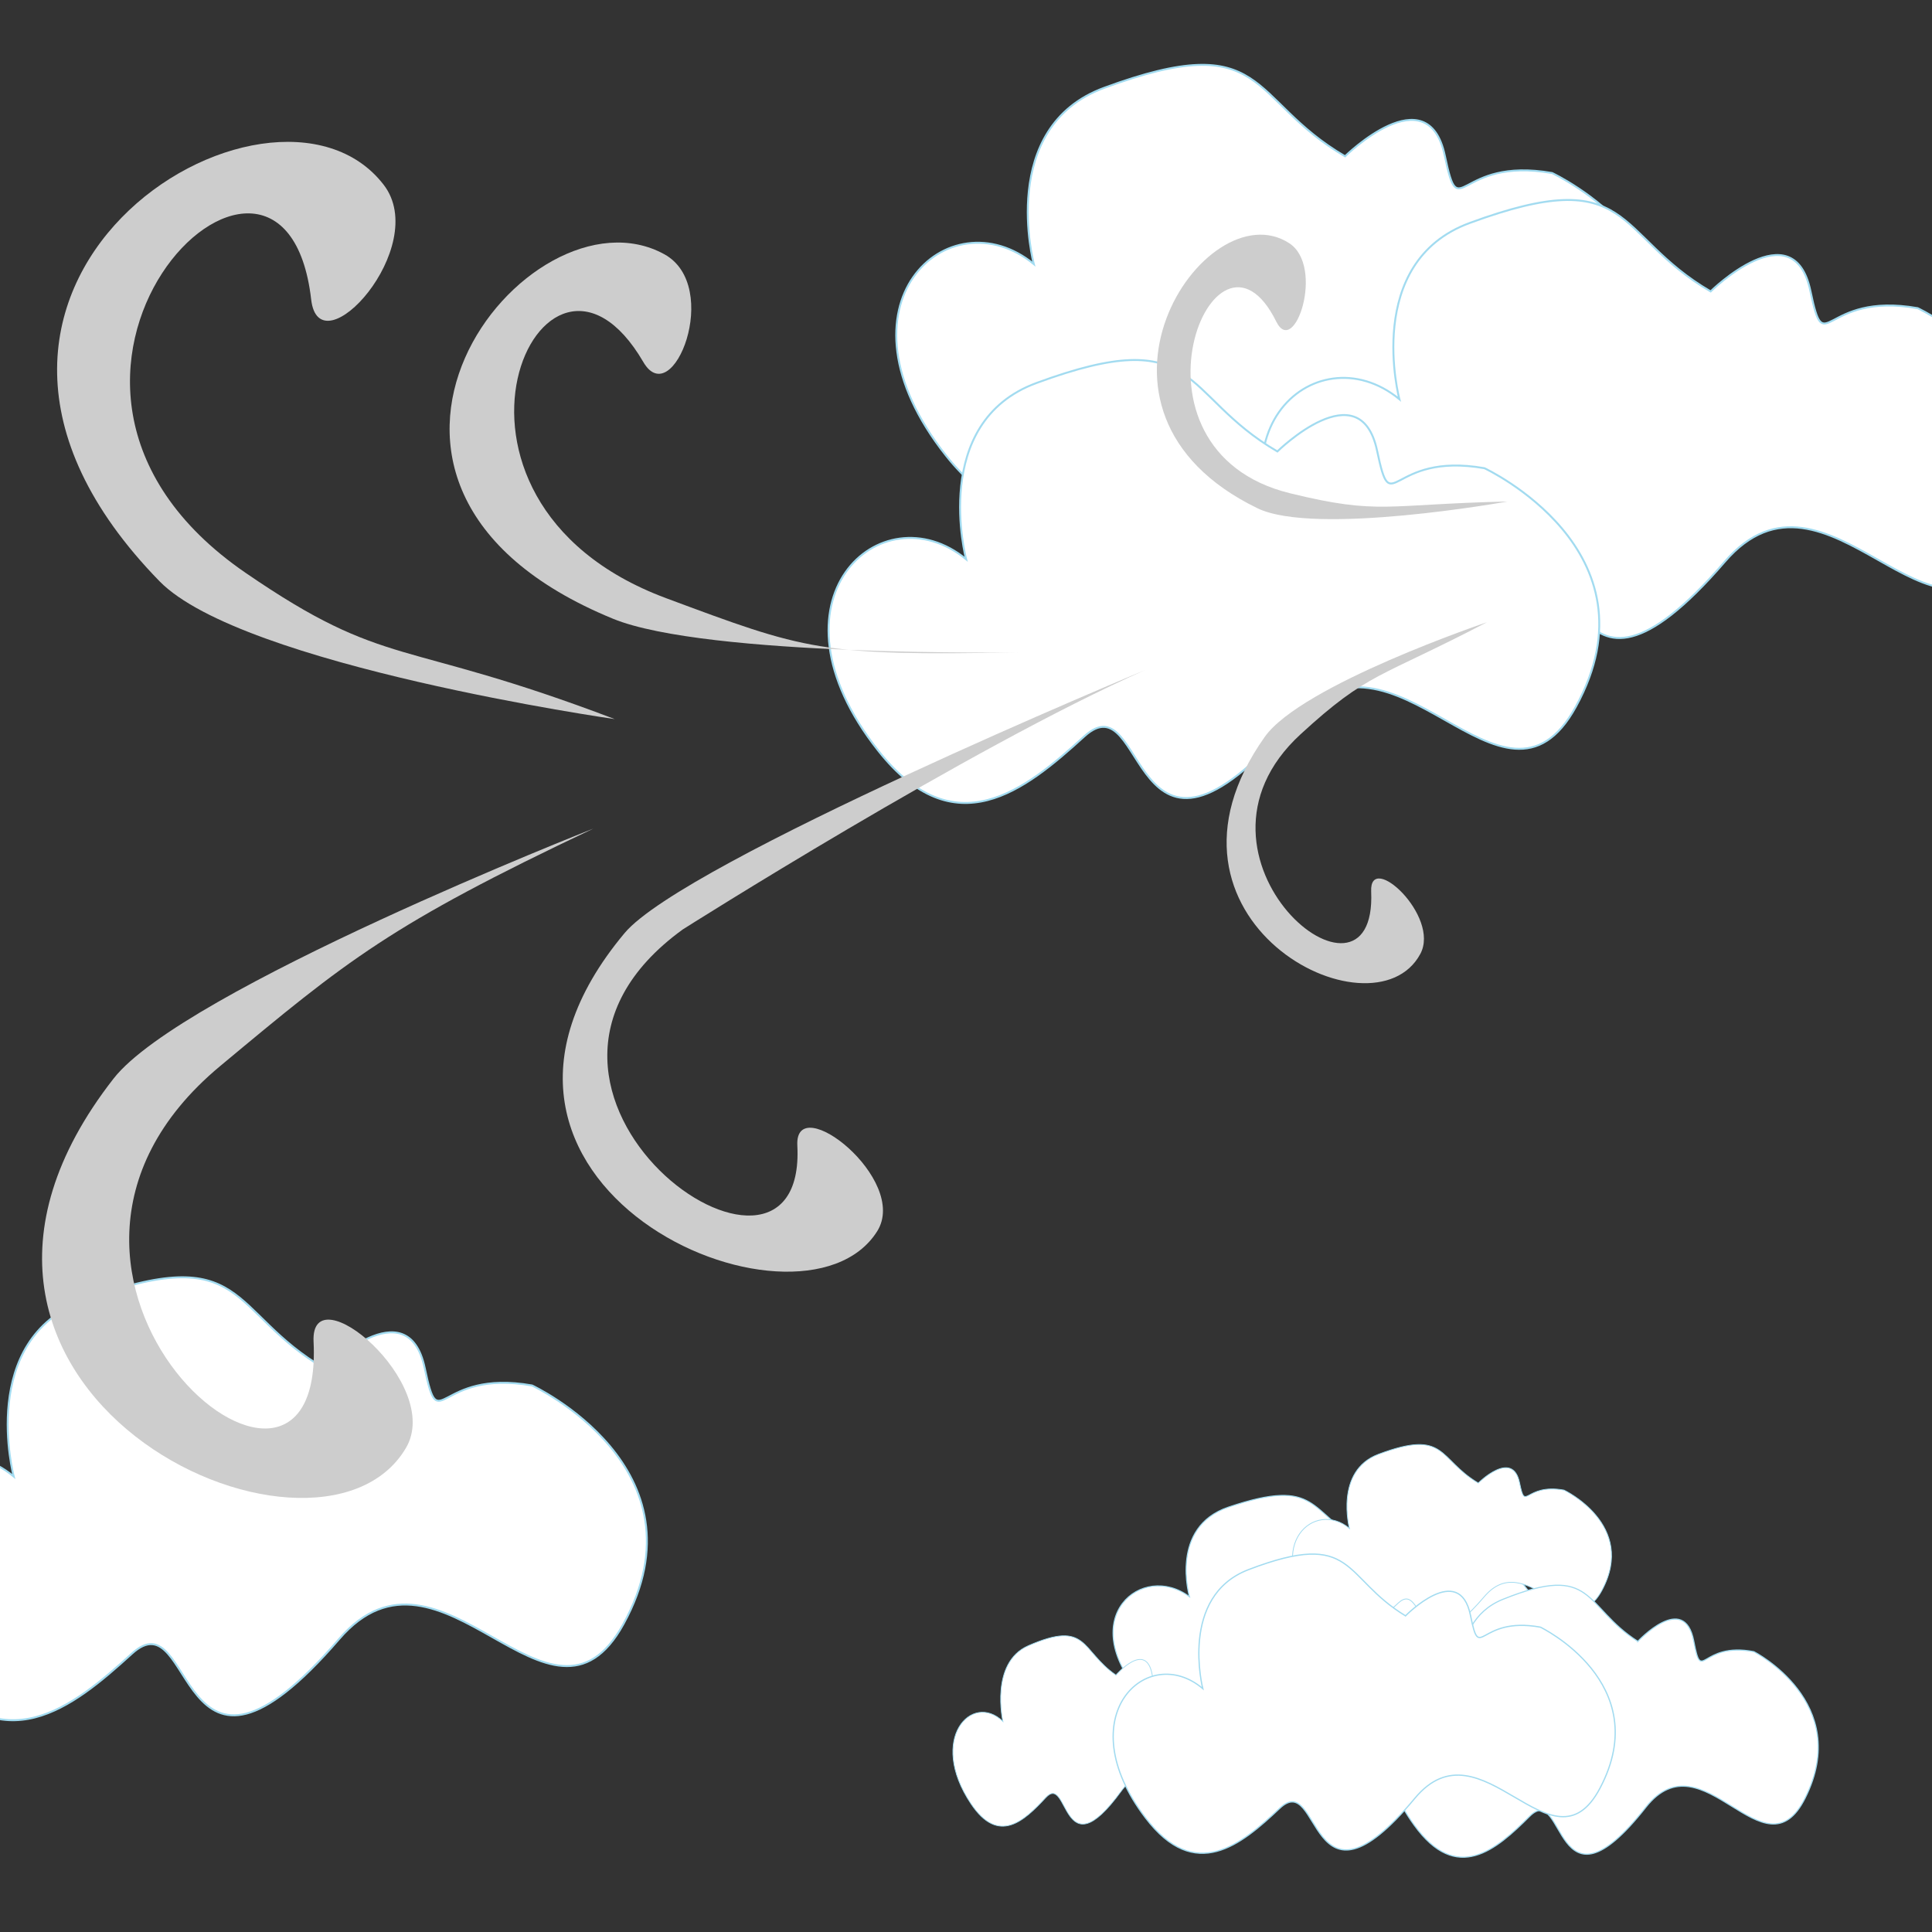 <?xml version="1.0" encoding="UTF-8" standalone="no"?>
<!-- Created with Inkscape (http://www.inkscape.org/) -->

<svg
   xmlns:dc="http://purl.org/dc/elements/1.1/"
   xmlns:cc="http://creativecommons.org/ns#"
   xmlns:rdf="http://www.w3.org/1999/02/22-rdf-syntax-ns#"
   xmlns:svg="http://www.w3.org/2000/svg"
   xmlns="http://www.w3.org/2000/svg"
   xmlns:sodipodi="http://sodipodi.sourceforge.net/DTD/sodipodi-0.dtd"
   xmlns:inkscape="http://www.inkscape.org/namespaces/inkscape"
   width="1000"
   height="1000"
   viewBox="0 0 1000 1000"
   id="svg4212"
   version="1.1"
   inkscape:version="0.91 r13725"
   sodipodi:docname="viento.svg">
  <rect x="0" y="0" width="1000" height="1000" fill="#333333" stroke="none"/>
  <defs
     id="defs4214" />
  <sodipodi:namedview
     id="base"
     pagecolor="#ffffff"
     bordercolor="#666666"
     borderopacity="1.0"
     inkscape:pageopacity="0.0"
     inkscape:pageshadow="2"
     inkscape:zoom="0.49497475"
     inkscape:cx="431.76033"
     inkscape:cy="595.78097"
     inkscape:document-units="px"
     inkscape:current-layer="layer2"
     showgrid="false"
     units="px"
     inkscape:window-width="1600"
     inkscape:window-height="838"
     inkscape:window-x="-8"
     inkscape:window-y="-8"
     inkscape:window-maximized="1" />
  <g
     inkscape:groupmode="layer"
     id="layer2"
     inkscape:label="Capa 2">
    <path
       style="fill:#ffffff;fill-opacity:1;fill-rule:evenodd;stroke:#a2dbf0;stroke-width:1px;stroke-linecap:butt;stroke-linejoin:miter;stroke-opacity:1"
       d="m 696.201,80.89 c -50.622,-29.498 -39.508,-66.818 -124.75,-35.41 -55.269,20.364 -36.354,91.183 -36.354,91.183 -43.874,-35.931 -107.275,20.922 -45.482,99.099 39.414,49.864 75.718,20.827 106.603,-7.364 33.021,-30.14 22.227,91.166 107.32,-7.612 52.958,-61.475 109.243,61.318 147.166,-7.776 44.344,-80.793 -47.321,-123.444 -47.321,-123.444 -49.743,-8.755 -47.751,28.156 -55.556,-8.99 -8.795,-41.853 -51.626,0.315 -51.626,0.315 z"
       id="path4809"
       inkscape:connector-curvature="0"
       sodipodi:nodetypes="cssssssssc" />
    <path
       style="fill:#ffffff;fill-opacity:1;fill-rule:evenodd;stroke:#a2dbf0;stroke-width:1px;stroke-linecap:butt;stroke-linejoin:miter;stroke-opacity:1"
       d="m 885.42,150.838 c -50.622,-29.498 -39.508,-66.818 -124.75,-35.41 -55.269,20.364 -36.354,91.183 -36.354,91.183 -43.874,-35.931 -107.275,20.922 -45.482,99.099 39.414,49.864 75.718,20.827 106.603,-7.364 33.021,-30.14 22.227,91.166 107.32,-7.612 52.958,-61.475 109.243,61.318 147.166,-7.776 44.344,-80.793 -47.321,-123.444 -47.321,-123.444 -49.743,-8.755 -47.751,28.156 -55.556,-8.99 -8.795,-41.853 -51.626,0.315 -51.626,0.315 z"
       id="path4809-7"
       inkscape:connector-curvature="0"
       sodipodi:nodetypes="cssssssssc" />
    <path
       style="fill:#ffffff;fill-opacity:1;fill-rule:evenodd;stroke:#a2dbf0;stroke-width:1px;stroke-linecap:butt;stroke-linejoin:miter;stroke-opacity:1"
       d="m 661.166,233.67 c -50.622,-29.498 -39.508,-66.818 -124.75,-35.41 -55.269,20.364 -36.354,91.183 -36.354,91.183 -43.874,-35.931 -107.275,20.922 -45.482,99.099 39.414,49.864 75.718,20.827 106.603,-7.364 33.021,-30.14 22.227,91.166 107.32,-7.612 52.958,-61.475 109.243,61.318 147.166,-7.776 44.344,-80.793 -47.321,-123.444 -47.321,-123.444 -49.743,-8.755 -47.751,28.156 -55.556,-8.99 -8.795,-41.853 -51.626,0.315 -51.626,0.315 z"
       id="path4809-5"
       inkscape:connector-curvature="0"
       sodipodi:nodetypes="cssssssssc" />
    <path
       style="fill:#ffffff;fill-opacity:1;fill-rule:evenodd;stroke:#a2dbf0;stroke-width:0.532px;stroke-linecap:butt;stroke-linejoin:miter;stroke-opacity:1"
       d="m 705.152,798.086 c -28.119,-15.001 -21.946,-33.981 -69.296,-18.008 -30.701,10.356 -20.194,46.372 -20.194,46.372 -24.371,-18.273 -59.589,10.64 -25.264,50.398 21.894,25.359 42.06,10.592 59.216,-3.745 18.342,-15.328 12.347,46.363 59.614,-3.871 29.417,-31.264 60.682,31.184 81.748,-3.955 24.632,-41.088 -26.286,-62.778 -26.286,-62.778 -27.631,-4.452 -26.525,14.319 -30.861,-4.572 -4.885,-21.285 -28.677,0.16 -28.677,0.16 z"
       id="path4809-2"
       inkscape:connector-curvature="0"
       sodipodi:nodetypes="cssssssssc" />
    <path
       style="fill:#ffffff;fill-opacity:1;fill-rule:evenodd;stroke:#a2dbf0;stroke-width:0.417px;stroke-linecap:butt;stroke-linejoin:miter;stroke-opacity:1"
       d="m 765.152,767.619 c -20.955,-12.417 -16.355,-28.126 -51.641,-14.905 -22.879,8.572 -15.049,38.382 -15.049,38.382 -18.162,-15.124 -44.407,8.807 -18.828,41.714 16.316,20.989 31.344,8.767 44.129,-3.1 13.669,-12.687 9.201,38.375 44.426,-3.204 21.922,-25.877 45.222,25.811 60.92,-3.273 18.357,-34.008 -19.589,-51.962 -19.589,-51.962 -20.591,-3.685 -19.767,11.852 -22.998,-3.784 -3.641,-17.617 -21.371,0.133 -21.371,0.133 z"
       id="path4809-23"
       inkscape:connector-curvature="0"
       sodipodi:nodetypes="cssssssssc" />
    <path
       style="fill:#ffffff;fill-opacity:1;fill-rule:evenodd;stroke:#a2dbf0;stroke-width:0.587px;stroke-linecap:butt;stroke-linejoin:miter;stroke-opacity:1"
       d="m 847.745,849.574 c -28.369,-18.113 -22.141,-41.03 -69.911,-21.744 -30.973,12.505 -20.373,55.992 -20.373,55.992 -24.587,-22.064 -60.118,12.848 -25.489,60.853 22.088,30.619 42.433,12.789 59.741,-4.522 18.505,-18.508 12.456,55.981 60.143,-4.674 29.678,-37.749 61.221,37.653 82.473,-4.775 24.851,-49.612 -26.519,-75.802 -26.519,-75.802 -27.876,-5.376 -26.76,17.29 -31.134,-5.521 -4.929,-25.7 -28.931,0.193 -28.931,0.193 z"
       id="path4809-4"
       inkscape:connector-curvature="0"
       sodipodi:nodetypes="cssssssssc" />
    <path
       style="fill:#ffffff;fill-opacity:1;fill-rule:evenodd;stroke:#a2dbf0;stroke-width:1px;stroke-linecap:butt;stroke-linejoin:miter;stroke-opacity:1"
       d="m 168.212,708.442 c -50.622,-29.498 -39.508,-66.818 -124.75,-35.41 -55.269,20.364 -36.354,91.183 -36.354,91.183 -43.874,-35.931 -107.275,20.922 -45.482,99.099 39.414,49.864 75.718,20.827 106.603,-7.364 33.021,-30.14 22.227,91.166 107.32,-7.612 52.958,-61.475 109.243,61.318 147.166,-7.776 44.344,-80.793 -47.321,-123.444 -47.321,-123.444 -49.743,-8.755 -47.751,28.156 -55.556,-8.99 -8.795,-41.853 -51.626,0.315 -51.626,0.315 z"
       id="path4809-71"
       inkscape:connector-curvature="0"
       sodipodi:nodetypes="cssssssssc" />
    <path
       style="fill:#ffffff;fill-opacity:1;fill-rule:evenodd;stroke:#a2dbf0;stroke-width:0.395px;stroke-linecap:butt;stroke-linejoin:miter;stroke-opacity:1"
       d="m 577.622,867.024 c -18.394,-12.679 -14.356,-28.721 -45.33,-15.221 -20.083,8.753 -13.21,39.194 -13.21,39.194 -15.942,-15.445 -38.98,8.993 -16.527,42.597 14.322,21.433 27.513,8.952 38.736,-3.165 11.999,-12.956 8.077,39.187 38.996,-3.272 19.243,-26.424 39.695,26.357 53.475,-3.343 16.113,-34.728 -17.195,-53.061 -17.195,-53.061 -18.075,-3.763 -17.351,12.103 -20.187,-3.864 -3.196,-17.99 -18.759,0.135 -18.759,0.135 z"
       id="path4809-1"
       inkscape:connector-curvature="0"
       sodipodi:nodetypes="cssssssssc" />
    <path
       style="fill:#ffffff;fill-opacity:1;fill-rule:evenodd;stroke:#a2dbf0;stroke-width:0.663px;stroke-linecap:butt;stroke-linejoin:miter;stroke-opacity:1"
       d="m 727.495,836.354 c -32.974,-19.923 -25.735,-45.13 -81.26,-23.917 -36.001,13.754 -23.68,61.587 -23.68,61.587 -28.578,-24.268 -69.877,14.131 -29.626,66.933 25.674,33.679 49.321,14.067 69.439,-4.974 21.509,-20.357 14.478,61.575 69.906,-5.141 34.496,-41.521 71.159,41.415 95.861,-5.252 28.885,-54.569 -30.824,-83.376 -30.824,-83.376 -32.402,-5.913 -31.104,19.017 -36.188,-6.072 -5.729,-28.268 -33.628,0.213 -33.628,0.213 z"
       id="path4809-26"
       inkscape:connector-curvature="0"
       sodipodi:nodetypes="cssssssssc" />
  </g>
  <g
     inkscape:label="Capa 1"
     inkscape:groupmode="layer"
     id="layer1"
     transform="translate(0,-52.362)">
    <path
       style="fill:#cdcdcd;fill-rule:evenodd;stroke:none;stroke-width:0.459px;stroke-linecap:butt;stroke-linejoin:miter;stroke-opacity:1;fill-opacity:1"
       d="m 780.297,311.946 c -63.394,1.413 -65.99,7.092 -112.451,-4.239 -92.118,-22.466 -39.221,-153.589 -7.258,-88.897 9.39,19.004 25.251,-28.53 6.706,-40.571 -43.528,-28.264 -120.621,86.724 -16.382,137.215 29.804,14.437 129.385,-3.508 129.385,-3.508 z"
       id="path4226"
       inkscape:connector-curvature="0"
       sodipodi:nodetypes="cssssc" />
    <path
       style="fill:#cdcdcd;fill-rule:evenodd;stroke:none;stroke-width:0.459px;stroke-linecap:butt;stroke-linejoin:miter;stroke-opacity:1;fill-opacity:1"
       d="m 769.615,374.439 c -56.206,29.355 -61.22,25.634 -96.444,57.98 -69.84,64.131 39.767,153.448 36.543,81.363 -0.947,-21.176 35.884,12.802 25.452,32.298 -24.485,45.761 -147.497,-17.748 -80.566,-112.274 19.137,-27.027 115.015,-59.367 115.015,-59.367 z"
       id="path4226-6"
       inkscape:connector-curvature="0"
       sodipodi:nodetypes="cssssc" />
    <path
       style="fill:#cdcdcd;fill-opacity:1;fill-rule:evenodd;stroke:none;stroke-width:0.685px;stroke-linecap:butt;stroke-linejoin:miter;stroke-opacity:1"
       d="M 527.23,390.022 C 424.363,391.966 416.914,388.809 344.761,361.971 207.408,310.879 281.119,150.802 332.983,239.746 c 15.236,26.129 40.973,-39.225 10.881,-55.781 -70.631,-38.86 -195.725,119.237 -26.582,188.657 48.362,19.849 209.947,17.4 209.947,17.4 z"
       id="path4226-9"
       inkscape:connector-curvature="0"
       sodipodi:nodetypes="cssssc" />
    <path
       style="fill:#cdcdcd;fill-opacity:1;fill-rule:evenodd;stroke:none;stroke-width:0.685px;stroke-linecap:butt;stroke-linejoin:miter;stroke-opacity:1"
       d="M 592.728,399.172 C 501.526,439.532 353.4,533.437 353.4,533.437 237.157,617.729 417.928,744.413 412.697,645.303 411.16,616.188 470.923,662.905 453.997,689.71 414.266,752.626 214.66,665.309 323.266,535.344 354.319,498.184 592.728,399.172 592.728,399.172 Z"
       id="path4226-6-0"
       inkscape:connector-curvature="0"
       sodipodi:nodetypes="cssssc" />
    <path
       style="fill:#cdcdcd;fill-opacity:1;fill-rule:evenodd;stroke:none;stroke-width:0.82px;stroke-linecap:butt;stroke-linejoin:miter;stroke-opacity:1"
       d="m 318.176,424.566 c -111.295,-42.38 -117.419,-25.14 -191.095,-75.726 -146.078,-100.299 19.604,-266.077 33.984,-141.436 4.224,36.616 62.176,-27.279 37.566,-59.343 -57.765,-75.26 -265.386,52.054 -116.085,205.135 42.688,43.769 235.63,71.37 235.63,71.37 z"
       id="path4226-7"
       inkscape:connector-curvature="0"
       sodipodi:nodetypes="cssssc" />
    <path
       style="fill:#cdcdcd;fill-opacity:1;fill-rule:evenodd;stroke:none;stroke-width:0.82px;stroke-linecap:butt;stroke-linejoin:miter;stroke-opacity:1"
       d="m 307.138,481.235 c -105.566,49.993 -127.105,67.901 -193.264,122.987 -131.174,109.22 54.488,265.373 48.432,142.608 -1.779,-36.065 67.397,21.803 47.805,55.006 C 164.123,879.768 -66.919,771.609 58.791,610.624 94.734,564.595 307.138,481.235 307.138,481.235 Z"
       id="path4226-6-5"
       inkscape:connector-curvature="0"
       sodipodi:nodetypes="cssssc" />
  </g>
</svg>
